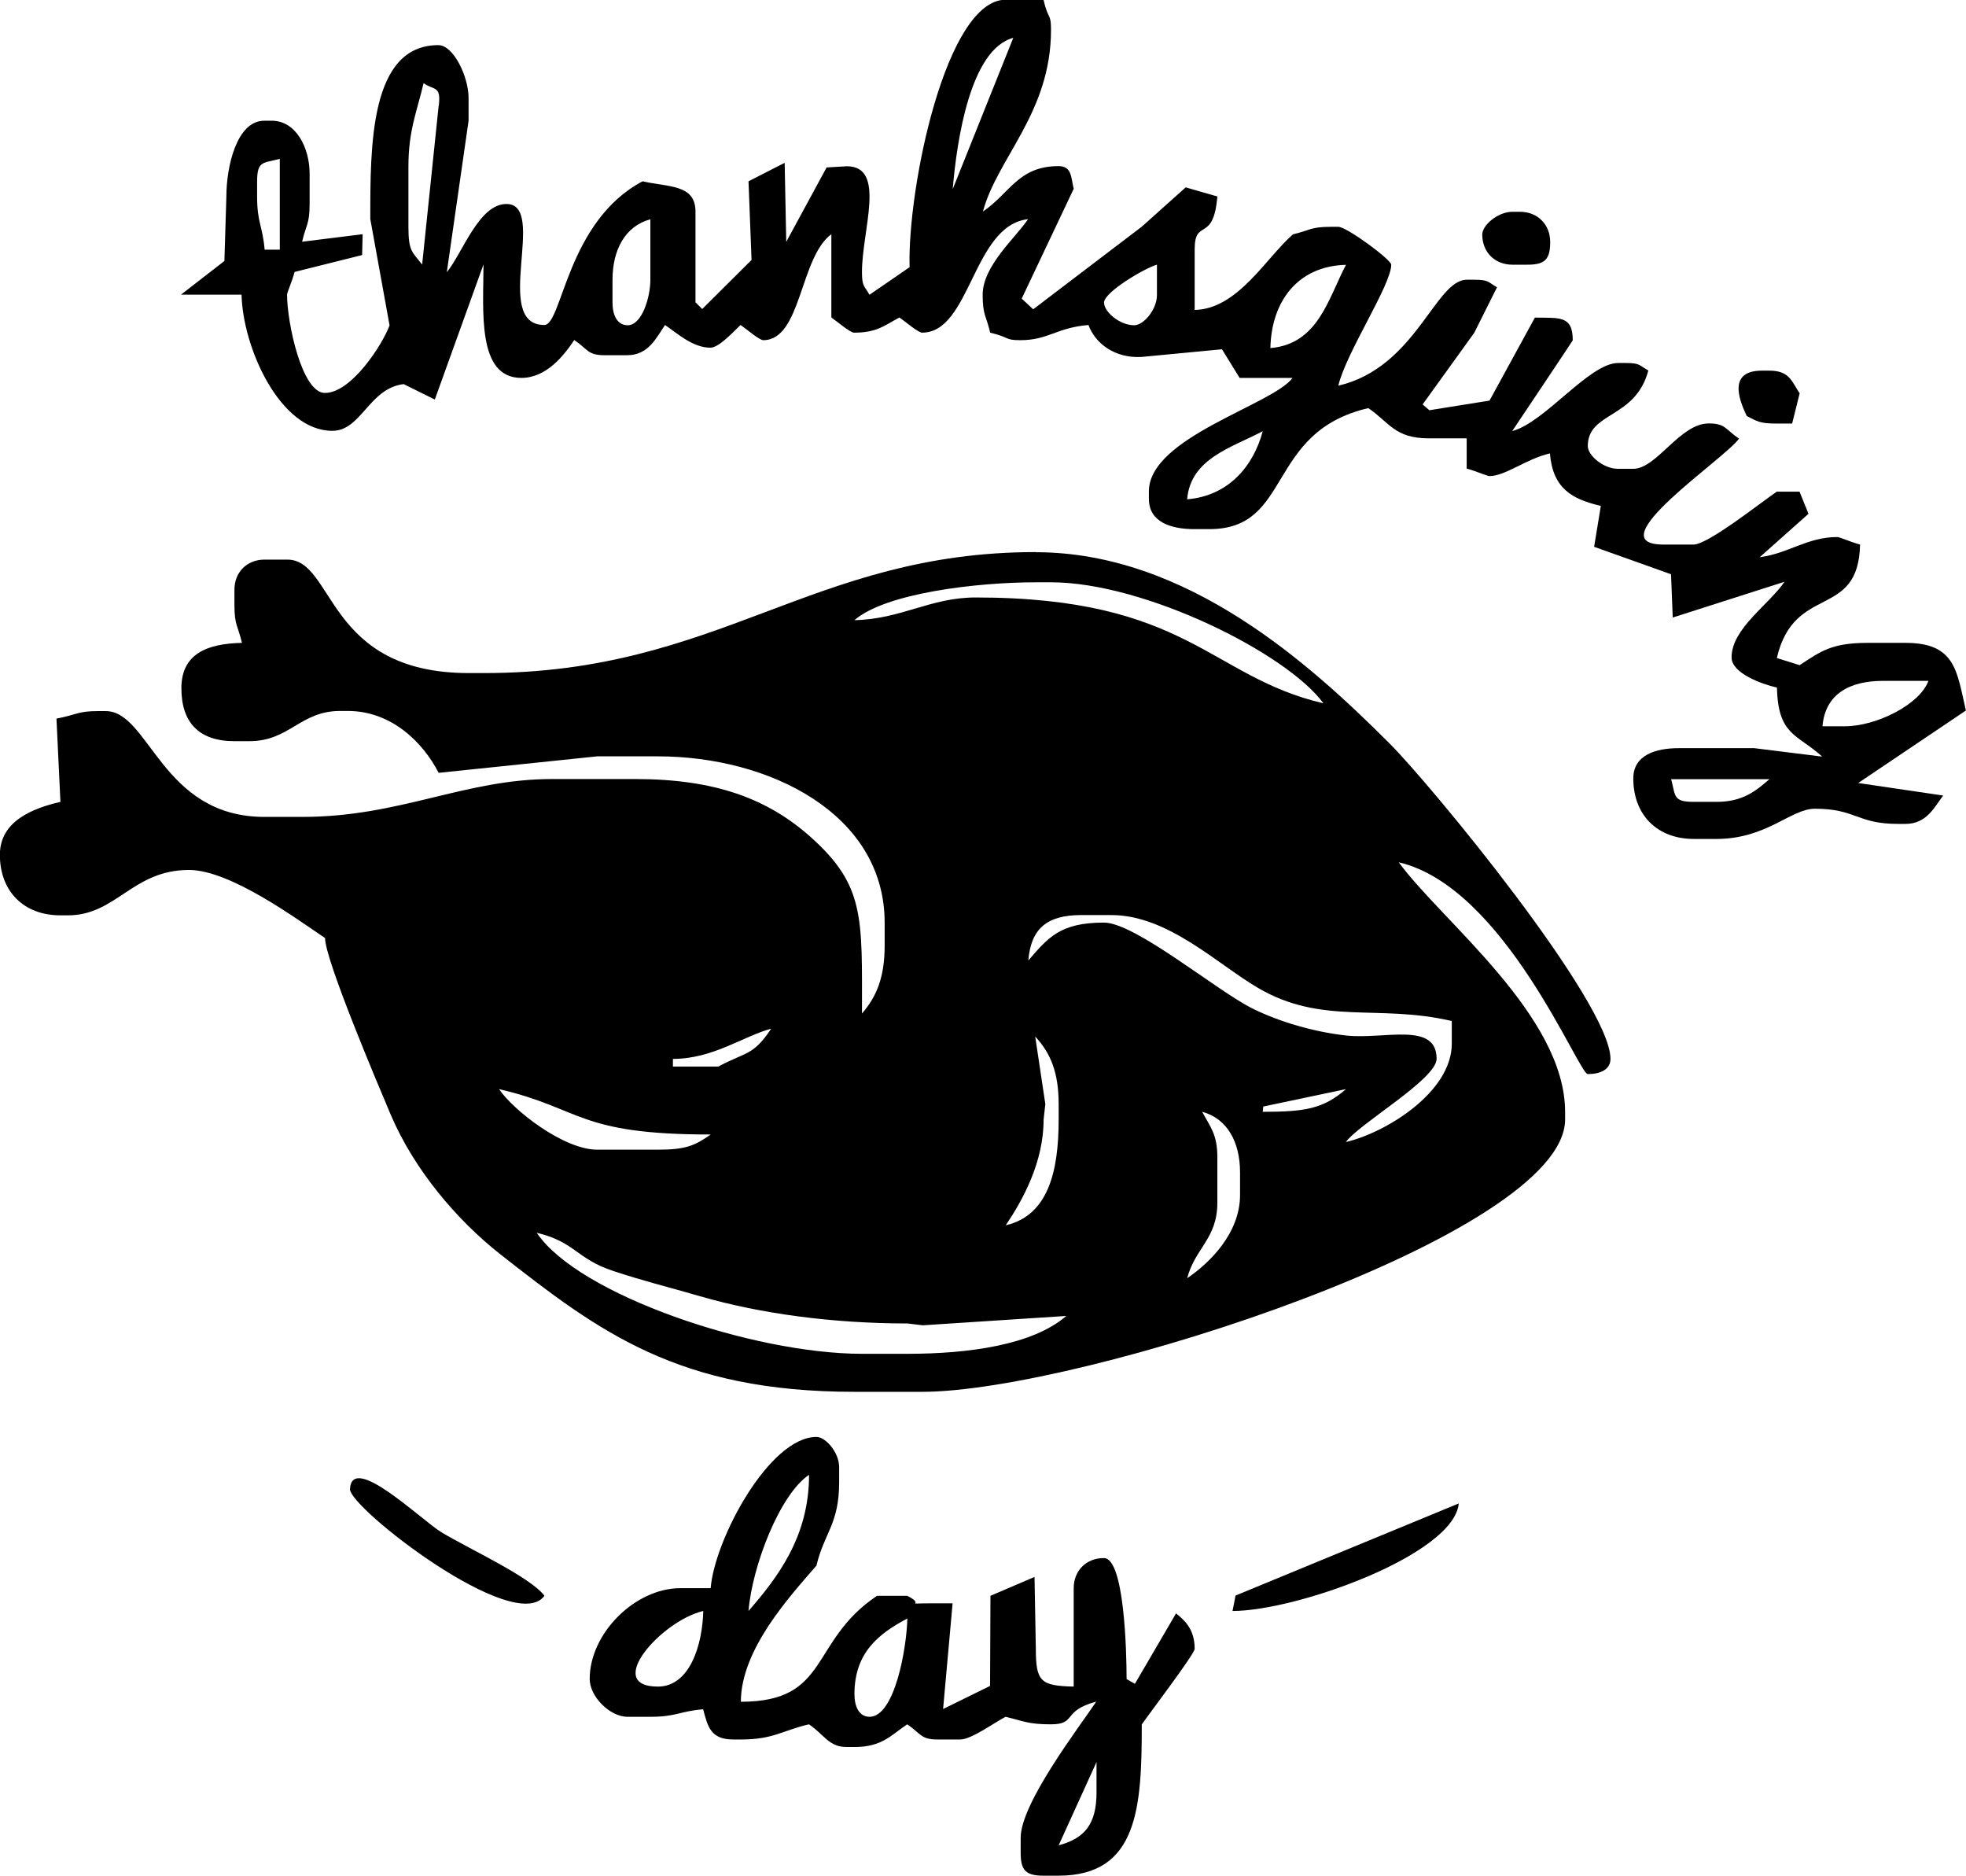 <?xml version="1.0" encoding="UTF-8"?>
<svg id="_图层_2" data-name="图层 2" xmlns="http://www.w3.org/2000/svg" viewBox="0 0 149.03 142.16">
  <defs>
    <style>
      .cls-1 {
        fill-rule: evenodd;
      }
    </style>
  </defs>
  <g id="_图层_2-2" data-name=" 图层 2">
    <g>
      <path class="cls-1" d="M78.53,41.84c-17.05,0-23.97,9.17-41.84,9.17h-1.15c-10.86,0-10.16-8.6-13.76-8.6h-1.72c-1.34,0-2.29,.95-2.29,2.29v1.15c0,1.55,.27,1.58,.57,2.87-2.67,.06-4.59,.84-4.59,3.44s1.34,4.01,4.01,4.01h1.15c3.04,0,3.84-2.29,6.88-2.29h.57c3.29,0,5.69,2.35,6.89,4.69l12.02-1.25h4.59c8.46,0,17.2,4.35,17.2,12.61v1.72c0,2.41-.61,3.88-1.72,5.16,0-7.26,.23-9.68-3.85-13.34-3.29-2.95-7.3-4.43-13.34-4.43h-6.31c-6.64,0-11.5,2.87-18.92,2.87h-2.87c-7.82,0-8.71-8.02-12.04-8.02h-.57c-1.55,0-1.58,.27-3.16,.57l.3,6.31c-2.11,.49-4.59,1.46-4.59,4.01,0,2.77,1.81,4.59,4.59,4.59h.57c3.66,0,4.9-3.44,9.17-3.44,3.14,0,8.17,3.72,10.32,5.16,0,1.65,4.01,11.1,4.97,13.37,1.77,4.17,5.02,8.01,8.32,10.6,7.49,5.88,13.51,10.42,26.83,10.42h5.16c11.87,0,48.72-11.84,48.72-20.64v-.57c0-7.31-9.35-14.46-12.61-18.92,8.03,1.87,13.63,16.05,14.33,16.05,.94,0,1.72-.34,1.72-1.15,0-4.27-13.64-20.81-16.77-23.93-5.96-5.95-15.32-14.47-26.8-14.47Zm-13.76,5.16c2.34-2.04,9.22-2.87,13.76-2.87h1.15c7.06,0,17.85,5.36,20.64,9.17-8.62-2.01-10.26-8.02-26.37-8.02-3.42,0-5.62,1.64-9.17,1.72Zm13.69,31.54c1.18,1.27,1.79,2.73,1.79,5.15v1.15c0,3.89-.77,7.27-4.01,8.02,1.31-1.95,2.87-4.79,2.87-8.02l.13-1.17-.77-5.13Zm-27.45,1.71c3.04,0,5.35-1.73,7.45-2.29-1.38,2.06-1.85,1.72-4.01,2.87h-3.44v-.57Zm-13.18,2.29c6.35,1.48,5.9,3.44,16.05,3.44-1.23,.85-1.89,1.15-4.01,1.15h-4.59c-2.58,0-6.41-3.03-7.45-4.59Zm30.95,20.06h-3.44c-8.27,0-21.51-4.48-24.65-9.17,2.86,.67,3.01,1.96,5.73,2.87,2.37,.79,3.93,1.15,6.66,1.94,4.62,1.34,10.13,2.06,15.71,2.06l1.16,.14,10.88-.71c-2.53,2.2-7.4,2.87-12.04,2.87Zm25.22-12.04c0,2.87-2.26,5.13-4.01,6.31,.61-2.3,2.29-2.99,2.29-5.73v-3.44c0-1.75-.55-2.31-1.15-3.44,1.9,.51,2.87,2.29,2.87,4.59v1.72Zm16.05-13.18v1.72c0,3.67-5,6.75-8.03,7.45,1.03-1.41,6.88-4.76,6.88-6.31,0-2.84-3.98-1.45-6.84-1.76-2.44-.27-5.07-1.03-7.12-2.05-2.7-1.34-8.88-6.51-11.26-6.51-3.32,0-4.23,1.14-5.73,2.87,.2-2.44,1.44-3.44,4.01-3.44h2.29c4.27,0,8.02,3.71,11.11,5.52,4.88,2.86,9.09,1.2,14.69,2.51Zm-14.33,6.88l.04-.4,6.27-1.32c-1.72,1.5-3.13,1.72-6.31,1.72Z"/>
      <path class="cls-1" d="M149.03,53.88c-.7-3-.77-5.16-4.59-5.16h-2.87c-2.74,0-3.56,.65-5.15,1.69l-1.73-.54c1.32-5.68,6.18-2.88,6.31-8.6-.67-.18-1.56-.57-1.72-.57-2.29,0-3.69,1.24-5.89,1.53l3.7-3.29-.68-1.68h-1.72c-1.12,.75-5.21,4.01-6.31,4.01h-2.29c-5.16,0,4.75-6.56,5.73-8.03-1.03-.69-1.01-1.15-2.29-1.15-2.19,0-3.94,3.44-5.73,3.44h-1.15c-1.11,0-2.29-1.02-2.29-1.72,0-2.63,3.6-2.03,4.59-5.73-.7-.39-.61-.57-1.72-.57h-.57c-2.19,0-5.54,4.5-8.03,5.16,.41-.61,4.59-6.85,4.59-6.88,0-1.91-1.03-1.68-2.87-1.72l-3.44,6.29-4.56,.73-.51-.44,3.92-5.44,1.72-3.44c-.7-.39-.61-.57-1.72-.57h-.57c-2.4,0-3.85,6.65-9.74,8.03,.59-2.52,4.01-7.63,4.01-9.17,0-.38-3.37-2.87-4.01-2.87h-.57c-1.55,0-1.58,.27-2.87,.57-2.04,1.78-4.18,5.66-7.45,5.73v-4.59c0-2.42,1.42-.43,1.72-4.01l-2.4-.69-3.33,2.98-8.23,6.26-.87-.81,3.94-8.32c-.21-.86-.13-1.72-1.15-1.72-3.06,0-3.7,2.08-5.73,3.44,1.09-4.06,5.16-7.51,5.16-13.76,0-1.31-.19-.67-.57-2.29h-2.87c-4.52,0-7.45,14.29-7.28,20.27l-3.04,2.09c-.39-.7-.57-.61-.57-1.72,0-3.18,1.87-8.02-1.15-8.02l-1.53,.09-3.06,5.64-.12-5.99-2.74,1.4,.23,5.96-3.74,3.72-.51-.51v-6.88c0-2.08-2.07-1.84-4.01-2.29-5.75,3.04-6.09,10.89-7.45,10.89-4.02,0,.3-9.17-2.87-9.17-2.09,0-3.31,3.69-4.52,5.17l1.65-11.48v-1.72c0-1.63-1.15-4.01-2.29-4.01-5.21,0-5.16,7.69-5.16,13.18l1.46,8.06c-.54,1.46-2.89,5.12-4.9,5.12-1.75,0-2.87-5.34-2.87-7.45,0-.16,.4-1.05,.57-1.72l5.12-1.28,.04-1.58-4.59,.57c.3-1.29,.57-1.32,.57-2.87v-2.29c0-1.93-1.01-4.01-2.87-4.01h-.57c-2.1,0-2.87,3.51-2.87,5.73l-.15,4.9-3.29,2.55h4.59c.09,3.98,2.89,10.32,6.88,10.32,2.21,0,2.77-3.22,5.41-3.54l2.36,1.17,3.69-10.24c0,3.49-.52,8.6,2.87,8.6,1.9,0,3.23-1.7,4.01-2.87,1.03,.69,1.01,1.15,2.29,1.15h1.72c1.62,0,2.21-1.32,2.87-2.29,.89,.6,2.09,1.72,3.44,1.72,.68,0,1.84-1.32,2.29-1.72,.46,.32,1.42,1.15,1.72,1.15,2.89,0,2.76-6.27,5.16-8.03v6.31c.46,.32,1.42,1.15,1.72,1.15,1.75,0,2.31-.55,3.44-1.15,.46,.32,1.42,1.15,1.72,1.15,3.68,0,3.84-8.14,8.03-8.6-.95,1.42-3.44,3.54-3.44,5.73,0,1.55,.27,1.58,.57,2.87,1.54,.37,1.08,.57,2.29,.57,2.12,0,2.74-.95,5.16-1.15,.51,1.4,2.01,2.54,4.03,2.42l6.09-.58,1.34,2.17h4.01c-1.5,2.04-10.89,4.5-10.89,8.6v.57c0,1.76,1.68,2.29,3.44,2.29h1.15c6.32,0,4.25-7.36,12.04-9.17,1.6,1.07,1.98,2.29,4.59,2.29h2.87v2.29c.67,.18,1.56,.57,1.72,.57,1.22,0,2.78-1.3,4.59-1.72,.22,2.67,1.68,3.47,3.86,3.98l-.51,3.1,5.83,2.08,.13,3.28,8.47-2.71c-1.14,1.7-4.01,3.54-4.01,5.73,0,1.2,2.27,2.02,3.44,2.29,.08,3.65,1.55,3.52,3.43,5.23l-5.15-.64h-5.73c-1.76,0-3.44,.53-3.44,2.29,0,2.77,1.81,4.59,4.59,4.59h1.72c3.8,0,5.64-2.29,7.45-2.29,3.13,0,3.18,1.15,6.31,1.15h.57c1.62,0,2.21-1.32,2.85-2.15l-6.44-.95,8.17-5.5ZM21.21,18.92h-1.15c-.15-1.79-.57-2.04-.57-4.01v-1.15c0-1.59,.44-1.38,1.72-1.72v6.88Zm12.04-10.89l-1.25,12.02c-.74-.96-1.04-.98-1.04-2.85v-4.59c0-2.72,.64-4.14,1.15-6.31,.78,.57,1.34,.15,1.15,1.72Zm16.05,13.18c0,1.32-.64,3.44-1.72,3.44-.8,0-1.15-.78-1.15-1.72v-1.72c0-2.29,.97-4.08,2.87-4.59v4.59ZM76.81,2.87l-4.59,11.46c.31-3.72,1.34-10.6,4.59-11.46Zm10.89,19.49c0,1.11-1.02,2.29-1.72,2.29-1.11,0-2.29-1.02-2.29-1.72,0-.79,3.1-2.62,4.01-2.87v2.29Zm2.29,15.48c.26-3.1,3.39-3.92,5.73-5.16-.7,2.62-2.57,4.9-5.73,5.16Zm6.31-11.46c.08-3.61,2.13-6.22,5.73-6.31-1.35,2.56-2.1,6-5.73,6.31Zm33.82,34.39h-1.72c-1.59,0-1.38-.44-1.72-1.72h7.45c-1.05,.91-2.04,1.72-4.01,1.72Zm8.03-5.73c.21-2.47,2.09-3.44,4.59-3.44h3.44c-.65,1.8-3.97,3.44-6.31,3.44h-1.72Z"/>
      <path class="cls-1" d="M89.15,122.27l-3.12,5.34-.63-.36c0-2.08-.17-9.17-1.72-9.17-1.34,0-2.29,.95-2.29,2.29v7.45c-2.5-.06-2.87-.37-2.87-2.87l-.1-5.44-3.34,1.43-.03,6.83-3.56,1.75,.72-8.01h-1.72c-2.19,0-.21,.18-1.72-.57h-2.29c-5.16,3.46-3.53,8.03-10.32,8.03,0-3.98,3.75-8.03,5.73-10.32,.58-2.47,1.72-3.14,1.72-6.31v-1.15c0-1.11-1.02-2.29-1.72-2.29-3.56,0-7.71,7.72-8.02,11.46h-2.29c-3.44,0-6.88,3.43-6.88,6.88,0,1.34,1.53,2.87,2.87,2.87h1.72c1.98,0,2.22-.42,4.01-.57,.35,1.3,.55,2.29,2.29,2.29h.57c2.47,0,3.11-.67,5.16-1.15,1.18,.79,1.49,1.72,2.87,1.72h.57c2.1,0,2.77-.89,4.01-1.72,1.03,.69,1.01,1.15,2.29,1.15h1.72c.85,0,2.53-1.24,3.44-1.72,1.34,.31,1.69,.57,3.44,.57,1.99,0,.81-1.02,3.44-1.72-1.35,2.01-5.73,7.71-5.73,10.32v1.15c0,1.32,.4,1.72,1.72,1.72h1.15c6.04,0,6.31-5.2,6.31-11.46,.46-.68,4.01-5.34,4.01-5.73,0-1.54-.82-2.2-1.41-2.69Zm-27.82-10.5c0,4.69-2.39,7.79-4.59,10.32,.28-3.41,2.37-8.84,4.59-10.32Zm-11.46,16.05c-4.16,0,.27-4.99,3.44-5.73-.06,2.59-1.03,5.73-3.44,5.73Zm16.05,2.29c-.8,0-1.15-.78-1.15-1.72,0-3.19,1.9-4.61,4.01-5.73-.05,2.23-.95,7.45-2.87,7.45Zm17.2,5.73c0,2.44-.93,3.49-2.87,4.01l2.87-6.31v2.29Z"/>
      <path class="cls-1" d="M93.43,122.09c4.85,0,16.79-4.27,17.15-8.15l-16.92,6.98-.23,1.17Z"/>
      <path class="cls-1" d="M33.47,116.13c-1.53-.93-6.8-6.07-6.94-3.28-.07,1.41,12.49,11.16,14.74,8.09-1.03-1.41-5.78-3.59-7.8-4.81Z"/>
      <path class="cls-1" d="M114.64,20.06h1.15c1.32,0,1.72-.4,1.72-1.72s-.95-2.29-2.29-2.29h-.57c-1.11,0-2.29,1.02-2.29,1.72,0,1.34,.95,2.29,2.29,2.29Z"/>
      <path class="cls-1" d="M134.7,32.1h1.15l.57-2.29c-.6-.89-.76-1.72-2.29-1.72h-.57c-2.53,0-1.79,2.1-1.15,3.44,.81,.4,.95,.57,2.29,.57Z"/>
    </g>
  </g>
</svg>